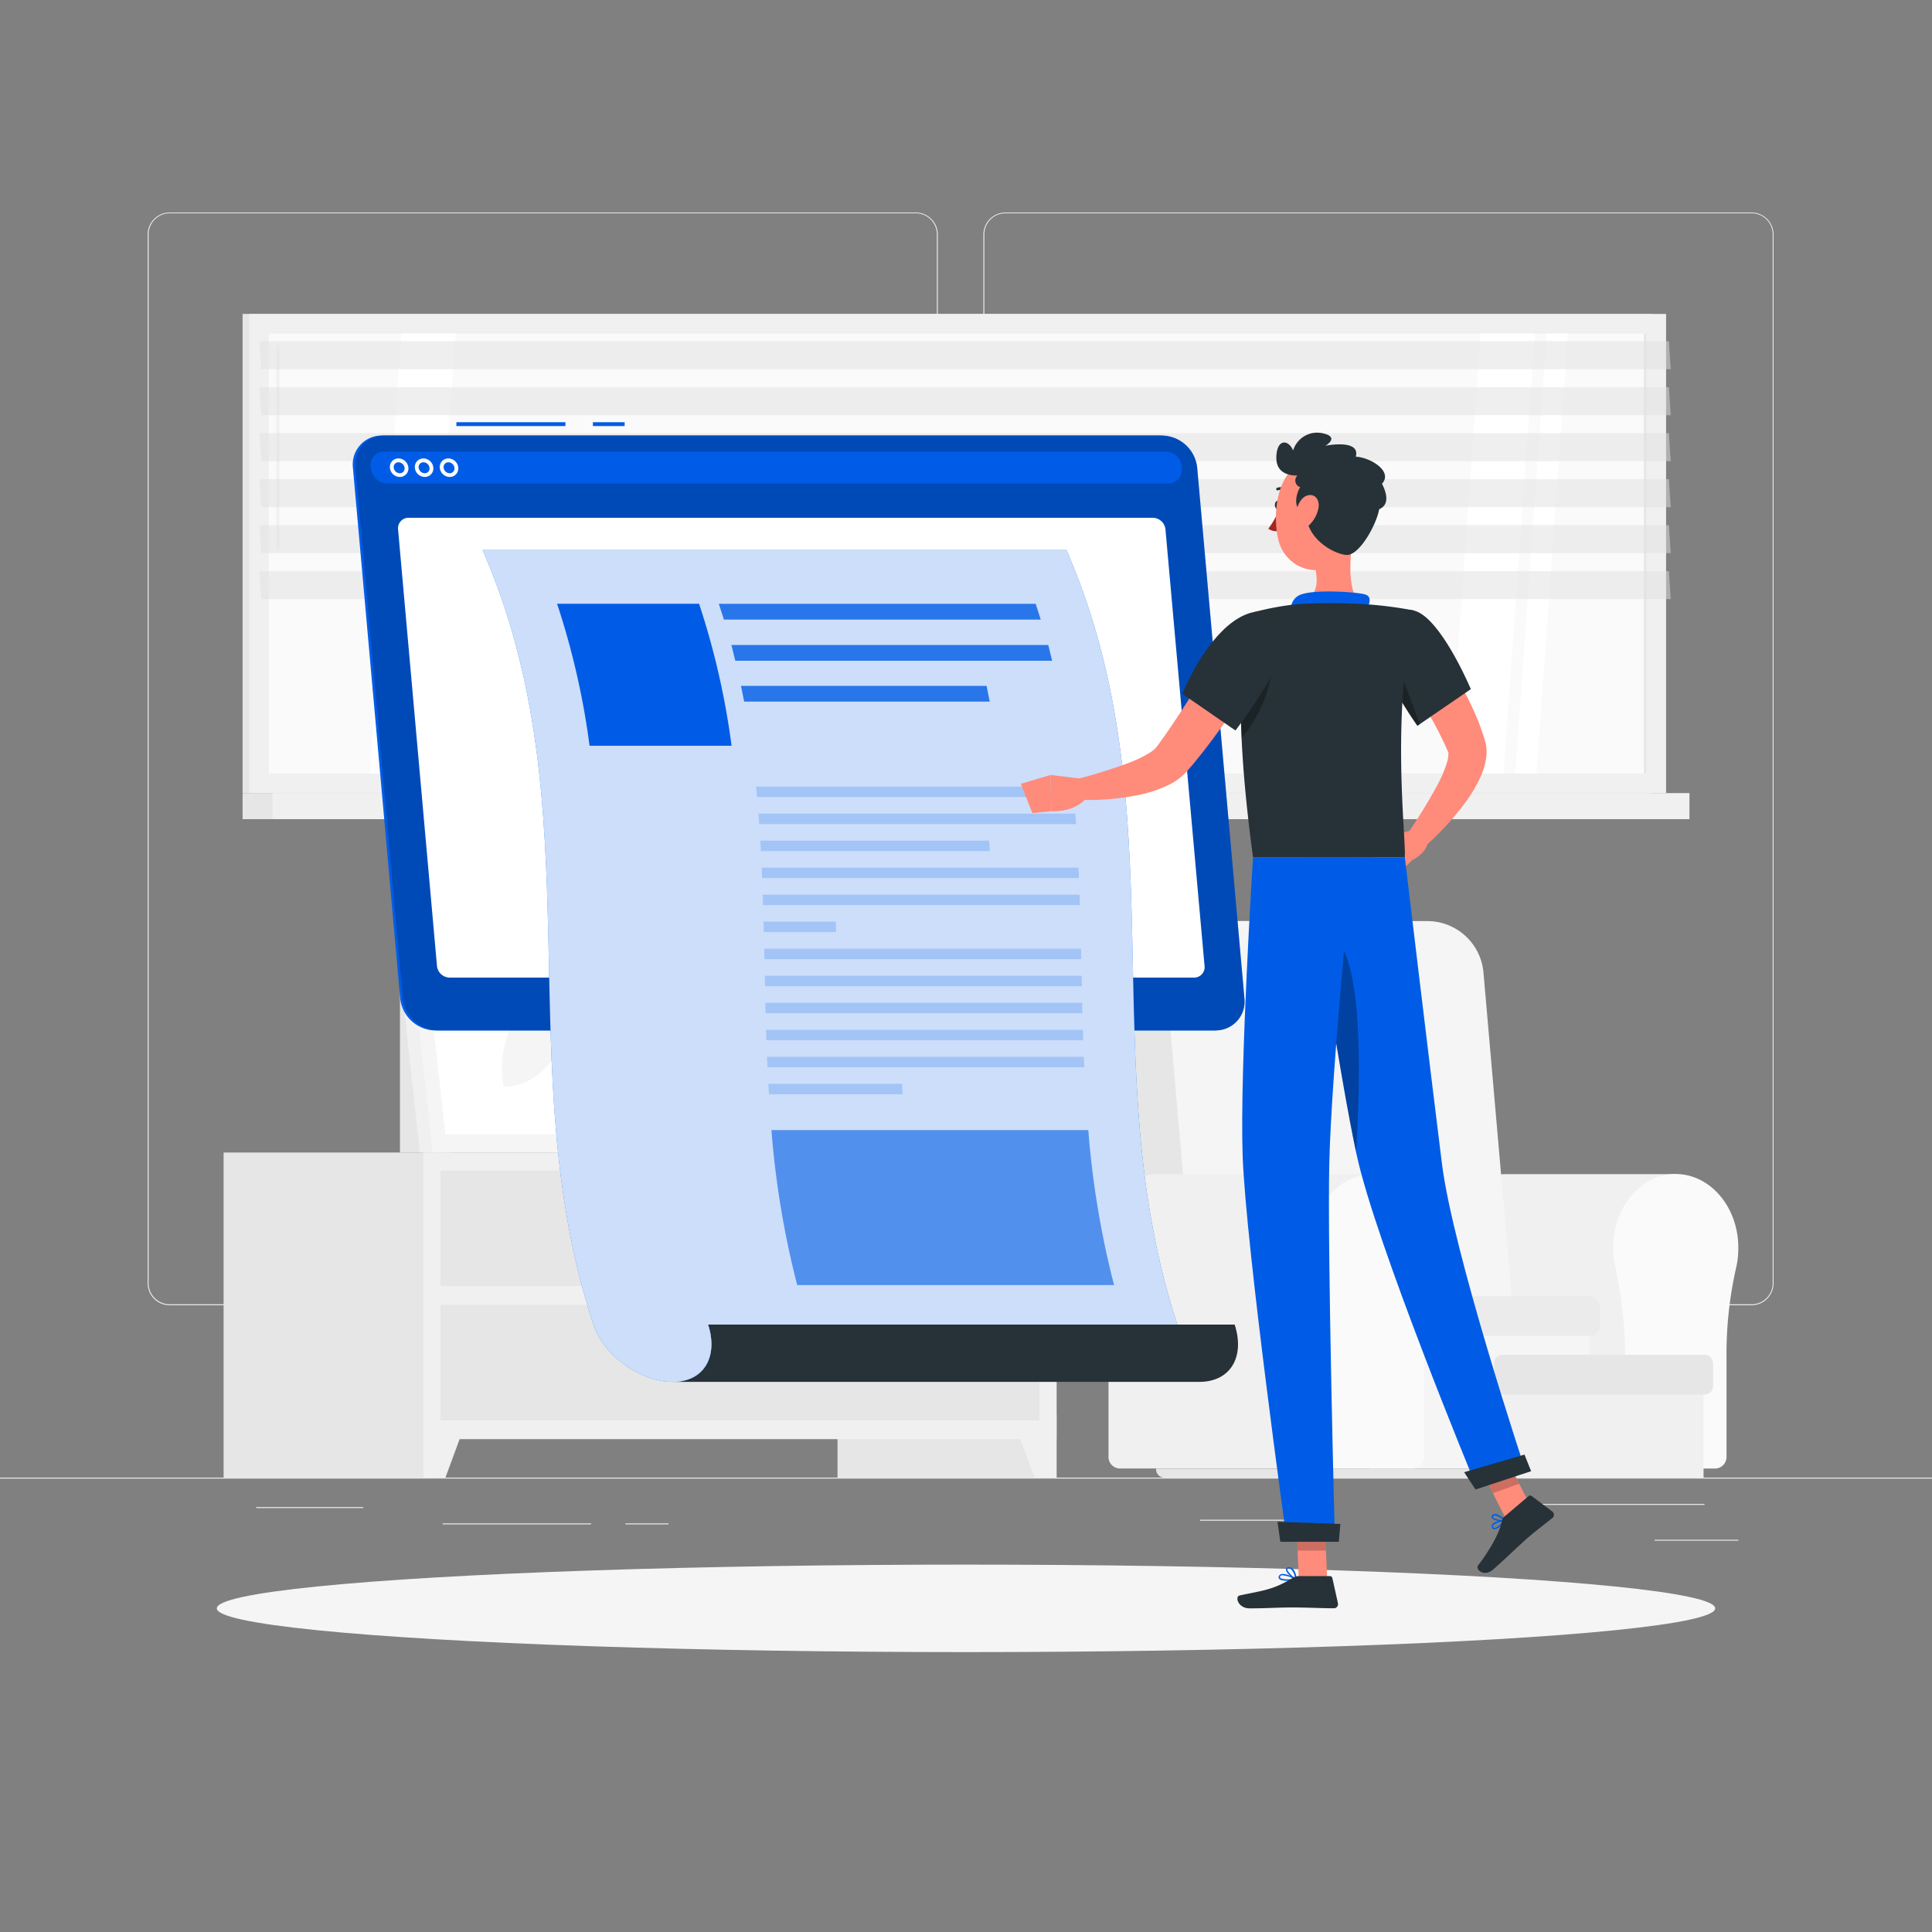 <svg xmlns="http://www.w3.org/2000/svg" viewBox="0 0 500 500"><rect x="0" y="0" width="500" height="500" fill="#808080" stroke="none"/><path style="fill:#ebebeb" d="M0 382.4h500v.25H0zM428.22 398.49h21.68v.25h-21.68zM310.56 393.31h34.11v.25h-34.11zM396.59 389.21h44.53v.25h-44.53zM161.88 394.25h11.14v.25h-11.14zM114.58 394.25h38.39v.25h-38.39zM66.31 390.03h27.7v.25h-27.7zM237 337.8H43.92a5.71 5.71 0 0 1-5.71-5.71V60.66A5.71 5.71 0 0 1 43.92 55H237a5.71 5.71 0 0 1 5.71 5.71v271.38a5.71 5.71 0 0 1-5.71 5.71zM43.92 55.2a5.47 5.47 0 0 0-5.46 5.46v271.43a5.47 5.47 0 0 0 5.46 5.46H237a5.47 5.47 0 0 0 5.46-5.46V60.66A5.47 5.47 0 0 0 237 55.2zM453.31 337.8h-193.1a5.72 5.72 0 0 1-5.71-5.71V60.66a5.72 5.72 0 0 1 5.71-5.66h193.1a5.71 5.71 0 0 1 5.69 5.66v271.43a5.71 5.71 0 0 1-5.69 5.71zM260.21 55.2a5.47 5.47 0 0 0-5.46 5.46v271.43a5.47 5.47 0 0 0 5.46 5.46h193.1a5.47 5.47 0 0 0 5.46-5.46V60.66a5.47 5.47 0 0 0-5.46-5.46z"/><path d="M390.38 303.86h-1.13c-8 .65-14.54 8.3-15.05 17.73a22 22 0 0 0 .52 6.18 110.87 110.87 0 0 1 2.54 24.77v24.31a3 3 0 0 0 2.73 3.19h53.66v-76.18z" style="fill:#f0f0f0"/><path d="M449.87 322.87c0-10.94-7.88-19.72-17.35-19-8 .65-14.54 8.3-15 17.73a22 22 0 0 0 .52 6.18 110.87 110.87 0 0 1 2.54 24.77v24.31a3 3 0 0 0 2.73 3.19h20.79a3 3 0 0 0 2.72-3.19v-25.71a100.58 100.58 0 0 1 2.52-23.2 22.22 22.22 0 0 0 .53-5.08z" style="fill:#fafafa"/><path style="fill:#f5f5f5" d="M354.67 336.98h56.64v43.1h-56.64z"/><path d="M361.65 238.38h-62.24a12 12 0 0 0-12.13 13.29l8.08 92.6h88.82l-8.08-92.6a14.79 14.79 0 0 0-14.45-13.29z" style="fill:#e6e6e6"/><path d="M369.6 238.38h-56a11.82 11.82 0 0 0-12 13.1l8.1 92.79H392l-8.1-92.79a14.59 14.59 0 0 0-14.3-13.1z" style="fill:#f5f5f5"/><path d="M358.33 335.43h52.94a2.85 2.85 0 0 1 2.85 2.85v4.59a2.85 2.85 0 0 1-2.85 2.85h-52.94a.85.85 0 0 1-.85-.85v-8.58a.85.85 0 0 1 .85-.86z" style="fill:#ebebeb"/><path d="M299.18 380.08h135.29v.18a2.14 2.14 0 0 1-2.14 2.14h-131a2.14 2.14 0 0 1-2.14-2.14v-.18h-.01z" style="fill:#e6e6e6"/><path d="M300 303.86h-1.13c-8 .65-14.54 8.3-15.05 17.73a22 22 0 0 0 .52 6.18 110.87 110.87 0 0 1 2.54 24.77v24.31a3 3 0 0 0 2.73 3.19h65.84v-76.18z" style="fill:#f0f0f0"/><path d="M371.66 322.87c0-10.94-7.88-19.72-17.35-19-8 .65-14.54 8.3-15.05 17.73a22 22 0 0 0 .52 6.18 110.87 110.87 0 0 1 2.54 24.77v24.31a3 3 0 0 0 2.73 3.19h20.79a3 3 0 0 0 2.72-3.19v-25.71a101.13 101.13 0 0 1 2.51-23.2 21.68 21.68 0 0 0 .59-5.08z" style="fill:#fafafa"/><path style="fill:#f0f0f0" d="M389.14 352.17h51.74v30.23h-51.74z"/><rect width="56.64" height="10.28" x="386.7" y="350.61" rx="2.12" style="fill:#e6e6e6"/><path style="fill:#e6e6e6" d="M103.51 247.1h13.2v51.17h-13.2z"/><path style="fill:#f0f0f0" d="M204.37 298.27h-95.68l-6.62-59.89h95.68l6.62 59.89z"/><path style="fill:#f5f5f5" d="M209.12 298.27h-97.13l-6.62-59.89h97.13l6.62 59.89z"/><path style="fill:#fff" d="m115.26 293.55-5.57-50.45h89.54l5.58 50.45h-89.55z"/><path d="m130.31 281.32-.23-2.05c-1.4-12.66 6.5-23.94 16.77-23.94l.23 2c1.4 12.66-6.51 23.94-16.77 23.94zM149.89 281.32l-.23-2.05c-1.4-12.66 6.5-23.94 16.77-23.94l.23 2c1.4 12.66-6.51 23.94-16.77 23.94zM169.47 281.32l-.23-2.05c-1.4-12.66 6.51-23.94 16.77-23.94l.23 2c1.4 12.66-6.51 23.94-16.77 23.94z" style="fill:#f5f5f5"/><path style="fill:#e6e6e6" d="M216.75 298.27h56.69v84.13h-56.69z"/><path style="fill:#f0f0f0" d="M267.73 382.4h5.7v-16.22h-11.68l5.98 16.22z"/><path style="fill:#e6e6e6" d="M57.87 298.27h56.69v84.13H57.87z"/><path style="fill:#f0f0f0" d="M109.58 298.27h163.85v74.18H109.58z"/><path style="fill:#f0f0f0" d="M115.28 382.4h-5.7v-16.22h11.68l-5.98 16.22z"/><path style="fill:#e6e6e6" d="M114.01 302.91h155v29.93h-155z"/><path d="M201.85 312.21h-20.68A32.7 32.7 0 0 1 157.43 302h68.16a32.7 32.7 0 0 1-23.74 10.21z" style="fill:#f0f0f0"/><path style="fill:#e6e6e6" d="M114.01 337.68h155v29.93h-155z"/><path d="M201.85 347h-20.68a32.7 32.7 0 0 1-23.74-10.21h68.16A32.7 32.7 0 0 1 201.85 347z" style="fill:#f0f0f0"/><path style="fill:#e6e6e6" d="M62.78 81.25h364.77v124H62.78z"/><path style="fill:#f0f0f0" d="M64.47 81.25h366.71v124H64.47z"/><path style="fill:#e6e6e6" d="M62.78 205.25h364.77V212H62.78z"/><path style="fill:#f0f0f0" d="M70.52 205.25h366.71V212H70.52z"/><path transform="rotate(90 247.825 143.255)" style="fill:#fafafa" d="M190.91-35.02h113.84v356.54H190.91z"/><path style="fill:#fff" d="m375.04 200.17 8.14-113.84h14.08l-8.14 113.84h-14.08zM95.72 200.17l8.14-113.84h14.08l-8.13 113.84H95.72z"/><path d="M71.91 142.19a.38.38 0 0 1-.39-.39V89.64a.39.39 0 0 1 .39-.39.4.4 0 0 1 .39.39v52.16a.39.39 0 0 1-.39.39z" style="fill:#f0f0f0"/><path style="fill:#fff" d="m392.15 200.17 8.14-113.84h5.48l-8.13 113.84h-5.49z"/><path transform="rotate(90 425.775 143.255)" style="fill:#e6e6e6" d="M368.85 142.93h113.84v.65H368.85z"/><path style="fill:#e0e0e0;opacity:.5" d="M432.38 95.55H67.61l-.47-7.24h364.77l.47 7.24zM432.38 107.45H67.61l-.47-7.24h364.77l.47 7.24zM432.38 119.35H67.61l-.47-7.24h364.77l.47 7.24zM432.38 131.25H67.61l-.47-7.24h364.77l.47 7.24zM432.38 143.15H67.61l-.47-7.24h364.77l.47 7.24zM432.38 155.04H67.61l-.47-7.23h364.77l.47 7.23z"/><g><ellipse cx="250" cy="416.24" rx="193.89" ry="11.32" style="fill:#f5f5f5"/></g><g><path style="fill:#005ce6" d="M153.44 109.26h8.22v1h-8.22zM118.11 109.26h28.22v1h-28.22zM112.58 266.67h201.3a7.47 7.47 0 0 0 7.54-8.28L309.18 121a9.27 9.27 0 0 0-9-8.28H98.87a7.47 7.47 0 0 0-7.54 8.28l12.24 137.35a9.25 9.25 0 0 0 9.01 8.32z"/><path d="M113.23 266.67h201.29a7.46 7.46 0 0 0 7.54-8.28L309.83 121a9.28 9.28 0 0 0-9-8.28H99.51A7.48 7.48 0 0 0 92 121l12.24 137.35a9.27 9.27 0 0 0 8.99 8.32z" style="fill:#005ce6"/><path d="M113.23 266.67h201.29a7.46 7.46 0 0 0 7.54-8.28L309.83 121a9.28 9.28 0 0 0-9-8.28H99.51A7.48 7.48 0 0 0 92 121l12.24 137.35a9.27 9.27 0 0 0 8.99 8.32z" style="opacity:.2"/><path d="M301.18 116.9H99.21c-5.14.42-3.95 8.25 1.24 8.25h201.64c5.19 0 5-7.83-.23-8.25-.23.01-.45 0-.68 0z" style="fill:#005ce6"/><path d="M103.47 123.44a2.64 2.64 0 0 1-2.57-2.35 2.28 2.28 0 0 1 .57-1.73 2.22 2.22 0 0 1 1.66-.72 2.62 2.62 0 0 1 2.56 2.36 2.2 2.2 0 0 1-2.22 2.44zm-.34-3.8a1.24 1.24 0 0 0-.92.39 1.28 1.28 0 0 0-.31 1 1.61 1.61 0 0 0 1.57 1.44 1.24 1.24 0 0 0 .92-.39 1.27 1.27 0 0 0 .31-1 1.62 1.62 0 0 0-1.57-1.44zM109.92 123.44a2.63 2.63 0 0 1-2.56-2.35 2.22 2.22 0 0 1 2.23-2.45 2.64 2.64 0 0 1 2.56 2.36 2.18 2.18 0 0 1-.57 1.72 2.22 2.22 0 0 1-1.66.72zm-.33-3.8a1.22 1.22 0 0 0-.92.39 1.25 1.25 0 0 0-.32 1 1.62 1.62 0 0 0 1.57 1.44 1.22 1.22 0 0 0 .92-.39 1.2 1.2 0 0 0 .31-1 1.61 1.61 0 0 0-1.56-1.44zM116.38 123.44a2.64 2.64 0 0 1-2.57-2.35 2.28 2.28 0 0 1 .57-1.73 2.22 2.22 0 0 1 1.66-.72 2.64 2.64 0 0 1 2.57 2.36 2.26 2.26 0 0 1-.57 1.72 2.22 2.22 0 0 1-1.66.72zm-.34-3.8a1.24 1.24 0 0 0-.92.39 1.28 1.28 0 0 0-.31 1 1.61 1.61 0 0 0 1.57 1.44 1.24 1.24 0 0 0 .92-.39 1.27 1.27 0 0 0 .31-1 1.62 1.62 0 0 0-1.61-1.44z" style="fill:#fafafa"/><path d="M116.36 253H309a2.71 2.71 0 0 0 2.74-3l-10.12-113a3.35 3.35 0 0 0-3.27-3H105.76a2.71 2.71 0 0 0-2.74 3l10.07 113a3.35 3.35 0 0 0 3.27 3z" style="fill:#fff"/><path d="M183.25 342.8c2.68 8.19-1 14.83-9.16 14.83h136.28c8.2 0 11.84-6.64 9.16-14.83z" style="fill:#263238"/><path d="M124.89 142.35c29.21 66.82 6.62 133.65 28.69 200.45 2.69 8.19 12.33 14.83 20.51 14.83s11.84-6.64 9.16-14.83H304.7c-22.08-66.82.51-133.63-28.7-200.45z" style="fill:#005ce6"/><path d="M124.89 142.35c29.21 66.82 6.62 133.65 28.69 200.45 2.69 8.19 12.33 14.83 20.51 14.83s11.84-6.64 9.16-14.83H304.7c-22.08-66.82.51-133.63-28.7-200.45z" style="fill:#fff;opacity:.8"/><path d="M189.33 193h-36.75a199.61 199.61 0 0 0-8.41-36.75h36.75a199.61 199.61 0 0 1 8.41 36.75z" style="fill:#005ce6"/><path d="M288.32 332.58h-82a232.52 232.52 0 0 1-6.67-40.12h82a232.52 232.52 0 0 0 6.67 40.12z" style="fill:#005ce6;opacity:.6"/><g style="opacity:.8"><path d="M269.35 160.35h-82q-.63-2-1.32-4.08h82q.69 2.04 1.32 4.08zM272.29 171h-82q-.51-2-1-4.08h82q.49 2.01 1 4.08zM256.14 181.58h-63.55c-.26-1.36-.53-2.72-.82-4.08h63.56q.42 2.04.81 4.08z" style="fill:#005ce6"/></g><g style="opacity:.2"><path d="M277.93 206.26h-82c-.08-.89-.16-1.79-.25-2.69h82c.09.9.17 1.8.25 2.69zM278.49 213.26h-82c-.06-.9-.13-1.8-.2-2.69h82c.07.89.14 1.79.2 2.69zM256.14 220.25h-59.23c0-.9-.09-1.79-.15-2.69H256zM279.23 227.24h-82c0-.89-.07-1.79-.11-2.69h82c.04.9.08 1.8.11 2.69zM279.47 234.24h-82c0-.9-.05-1.8-.08-2.69h82c.03.89.06 1.79.08 2.69zM216.38 241.23h-18.72c0-.9 0-1.79-.07-2.69h18.72c.03.9.05 1.8.07 2.69zM279.81 248.23h-82c0-.9 0-1.8-.05-2.69h82c.02.89.03 1.79.05 2.69zM280 255.22h-82l-.06-2.69h82zM280.13 262.21h-82c0-.89 0-1.79-.07-2.69h82c.02.9.04 1.8.07 2.69zM280.34 269.21h-82l-.09-2.69h82zM280.61 276.2h-82c0-.89-.08-1.79-.11-2.69h82c.03.9.07 1.8.11 2.69zM233.59 283.2H199l-.15-2.69h34.61z" style="fill:#005ce6"/></g></g><g><path d="M368.31 162.92c.9 1.09 1.66 2.07 2.43 3.13s1.52 2.09 2.25 3.16c1.47 2.13 2.86 4.3 4.17 6.55s2.57 4.54 3.68 6.94a61 61 0 0 1 3 7.47l.32 1 .08.24.12.42a6.71 6.71 0 0 1 .21.92 11.22 11.22 0 0 1 .07 3.25 17.64 17.64 0 0 1-1.39 4.84A37.59 37.59 0 0 1 379 208a73.64 73.64 0 0 1-10.61 11.39l-4.06-3.73a136.24 136.24 0 0 0 7.51-12.2 34.33 34.33 0 0 0 2.6-6 8.14 8.14 0 0 0 .41-2.36c0-.27 0-.46-.08-.46s0 .06 0 0l-.08-.19-.33-.77a86.38 86.38 0 0 0-6.62-12.18c-1.26-2-2.6-4-4-5.91s-2.81-3.93-4.14-5.71z" style="fill:#ff8b7b"/><path d="m366.85 214.41-6.7 1.94 5.34 6.25s4.51-2.14 4.05-5.67z" style="fill:#ff8b7b"/><path style="fill:#ff8b7b" d="m355.35 221.72 6.07 4.84 4.07-3.96-5.34-6.25-4.8 5.37z"/><path d="M331.33 130.69c0 .6-.31 1.08-.7 1.08s-.7-.48-.7-1.08.31-1.07.7-1.07.7.48.7 1.07z" style="fill:#263238"/><path d="M331.07 131.77a21.34 21.34 0 0 1-2.83 5.06 3.43 3.43 0 0 0 2.83.54z" style="fill:#a02724"/><path d="M333.43 127.41a.31.31 0 0 1-.2-.07 2.82 2.82 0 0 0-2.48-.45.35.35 0 0 1-.45-.2.36.36 0 0 1 .2-.45 3.45 3.45 0 0 1 3.13.54.34.34 0 0 1 .08.49.35.35 0 0 1-.28.14z" style="fill:#263238"/><path d="M350.45 137.52c-1.05 5.38-2.1 15.23 1.66 18.81 0 0-1.47 5.45-11.46 5.45-11 0-5.24-5.45-5.24-5.45 6-1.43 5.83-5.87 4.79-10.05z" style="fill:#ff8b7b"/><path d="M353.55 158.2c.79-1.72 1.65-3.7-.14-4.32-2-.68-12.77-1.37-16.49-.09a3.85 3.85 0 0 0-2.67 4.78zM388.26 395a2.33 2.33 0 0 1-1.66.77c-.19 0-.43-.18-.52-.63a.79.79 0 0 1 .15-.66c.65-.89 3.1-1.14 3.2-1.15a.16.16 0 0 1 .17.08.17.17 0 0 1 0 .19 8.94 8.94 0 0 1-1.34 1.4zm-1.6-.47-.15.15a.47.47 0 0 0-.09.39c.06.32.21.35.26.36.5.11 1.65-.85 2.37-1.7a5.74 5.74 0 0 0-2.39.82z" style="fill:#005ce6"/><path d="M389.56 393.65h-.07c-.85.18-3-.1-3.42-.82a.57.57 0 0 1 .12-.71 1 1 0 0 1 .71-.31c1.11 0 2.61 1.48 2.67 1.55a.16.16 0 0 1 .05.17.16.16 0 0 1-.06.12zm-3.05-1.31-.06.06c-.16.16-.1.26-.08.3.24.42 1.74.75 2.69.69a4.25 4.25 0 0 0-2.15-1.19.61.61 0 0 0-.4.14zM333.18 409.11c-.94 0-1.85-.13-2.16-.55a.66.66 0 0 1 0-.76.92.92 0 0 1 .56-.41c1.22-.33 3.79 1.13 3.89 1.2a.16.16 0 0 1 .09.18.18.18 0 0 1-.14.14 13.29 13.29 0 0 1-2.24.2zm-1.18-1.42a1.15 1.15 0 0 0-.33 0 .51.51 0 0 0-.34.24c-.13.22-.08.33 0 .39.34.47 2.2.48 3.57.29a7.87 7.87 0 0 0-2.9-.92z" style="fill:#005ce6"/><path d="M335.4 408.91h-.07c-.89-.4-2.65-2-2.51-2.82 0-.2.17-.44.65-.49a1.3 1.3 0 0 1 1 .3c.94.77 1.13 2.75 1.14 2.83a.17.17 0 0 1-.07.16.19.19 0 0 1-.14.02zm-1.79-3h-.11c-.31 0-.33.15-.34.19-.08.5 1.11 1.75 2 2.29a4.08 4.08 0 0 0-1-2.26.94.94 0 0 0-.55-.2z" style="fill:#005ce6"/><path style="fill:#ff8b7b" d="M343.48 408.74h-7.35l-.73-17.01h7.34l.74 17.01zM396.98 391.51l-7.11 1.85-7.87-15.52 7.11-1.86 7.87 15.53z"/><path d="m389.32 392.52 6.29-5.34a.62.62 0 0 1 .8 0l5.33 4a1.07 1.07 0 0 1 0 1.69c-2.23 1.82-3.41 2.6-6.17 4.95-1.71 1.44-6.84 6.4-9.19 8.4s-4.63-.07-3.85-1.1c3.52-4.6 5.81-9.09 6.14-11.51a1.76 1.76 0 0 1 .65-1.09zM336.18 407.89h8a.65.65 0 0 1 .63.5l1.45 6.53a1.07 1.07 0 0 1-1.06 1.3c-2.89 0-7.08-.21-10.71-.21-4.26 0-6.11.23-11.1.23-3 0-3.85-3.05-2.59-3.33 5.74-1.25 8.62-1.39 13.59-4.45a3.41 3.41 0 0 1 1.79-.57z" style="fill:#263238"/><path d="M325.93 172.65c-2.44 4.32-5 8.41-7.74 12.49s-5.64 8-8.82 11.89c-.39.49-.81 1-1.22 1.44l-.61.72-.31.36-.52.54a15 15 0 0 1-4.16 3 33.33 33.33 0 0 1-7.81 2.64 65.24 65.24 0 0 1-15.07 1.27l-.54-5.49a129.33 129.33 0 0 0 13.15-4.14 30.53 30.53 0 0 0 5.52-2.72 6.58 6.58 0 0 0 1.55-1.38l.85-1.16c.33-.46.67-.91 1-1.39 2.65-3.76 5.2-7.7 7.69-11.68s5-8 7.39-12z" style="fill:#ff8b7b"/><path d="M365.87 158c6.89 1.58 14.78 20.35 14.78 20.35l-13.83 9.48a117.16 117.16 0 0 1-9.13-15.53c-4.08-8.6 1.14-15.92 8.18-14.3z" style="fill:#263238"/><path d="m360.94 170 6.54 17.41-.65.45s-2.83-4-5.89-9.33z" style="opacity:.3"/><path d="M324.72 158.37s-7.82 8.83-.44 63.5h39.29c.27-6-3.52-35.46 2.3-63.88a102.56 102.56 0 0 0-13.15-1.66 145.27 145.27 0 0 0-16.7 0 73.5 73.5 0 0 0-11.3 2.04z" style="fill:#263238"/><path d="M329.08 174.18a34.86 34.86 0 0 1-7.76 16.82c-.16-3.52-.22-6.68-.21-9.51z" style="opacity:.3"/><path d="M332.47 164.33c1 6.95-12.74 24.72-12.74 24.72L306 179.57s3.81-9.79 10.25-16.21c7.3-7.36 15.16-6.6 16.22.97z" style="fill:#263238"/><path d="m279.57 201.49-7.7-.93.21 9.38s6.06.52 9.36-3.7z" style="fill:#ff8b7b"/><path style="fill:#ff8b7b" d="m264.19 202.85 3 7.59 4.89-.5-.21-9.38-7.68 2.29z"/><path style="opacity:.2" d="m335.4 391.73.41 9.56h7.35l-.41-9.56h-7.35zM389.11 375.99l-7.11 1.85 4.36 8.6 6.81-2.45-4.06-8z"/><path d="M351.09 129.44c-.44 7.27-.33 11.56-4 15.29-5.53 5.62-14.51 2.29-16.25-5-1.56-6.54-.57-17.34 6.56-20.23a9.94 9.94 0 0 1 13.69 9.94z" style="fill:#ff8b7b"/><path d="M338 132.83c-3.85-.77-2.45-5.39-1.5-6.75a1.79 1.79 0 0 1-.73-3c-1.61 0-5.68-.28-5.45-5s3.23-4.23 4.34-1.5a6.5 6.5 0 0 1 7.89-4.39c4.17 1 .5 3.16.5 3.16s9.1-1.83 7.83 2.84c3.94.22 9.67 3.86 6.78 7 1.72 3.38 1.45 5.69-.72 6.59-.75 4.06-5.06 11.84-8.34 11.84-2.71-.01-10.42-3.68-10.6-10.79z" style="fill:#263238"/><path d="M341.23 131.42a8.27 8.27 0 0 1-2.57 4.62c-1.78 1.58-3.33.31-3.38-1.85 0-1.95.82-5.13 2.87-5.89s3.44.96 3.08 3.12z" style="fill:#ff8b7b"/><path d="M338.22 221.87S346.56 278 351.13 299c5 23 30.52 84.66 30.52 84.66l12.8-4.12s-18.45-55.6-21.28-78.41c-3.1-24.75-9.6-79.26-9.6-79.26z" style="fill:#005ce6"/><path d="M378.93 381c-.05 0 2.94 4.48 2.94 4.48l14.38-4.74-1.71-4.29z" style="fill:#263238"/><path d="M343.49 241.87c9.64 1.89 8.62 37.84 7.46 56.33-2.78-13.07-6.85-38.22-9.63-56.07a3.29 3.29 0 0 1 2.17-.26z" style="opacity:.3"/><path d="M324.28 221.87s-3.48 54.93-2.68 77.33c.83 23.3 11.44 99.6 11.44 99.6h12.44s-2-74.94-1.46-97.82c.61-25 6.09-79.11 6.09-79.11z" style="fill:#005ce6"/><path d="M330.64 393.84c-.05 0 .71 5.17.71 5.17h15.13l.41-4.61z" style="fill:#263238"/></g></svg>